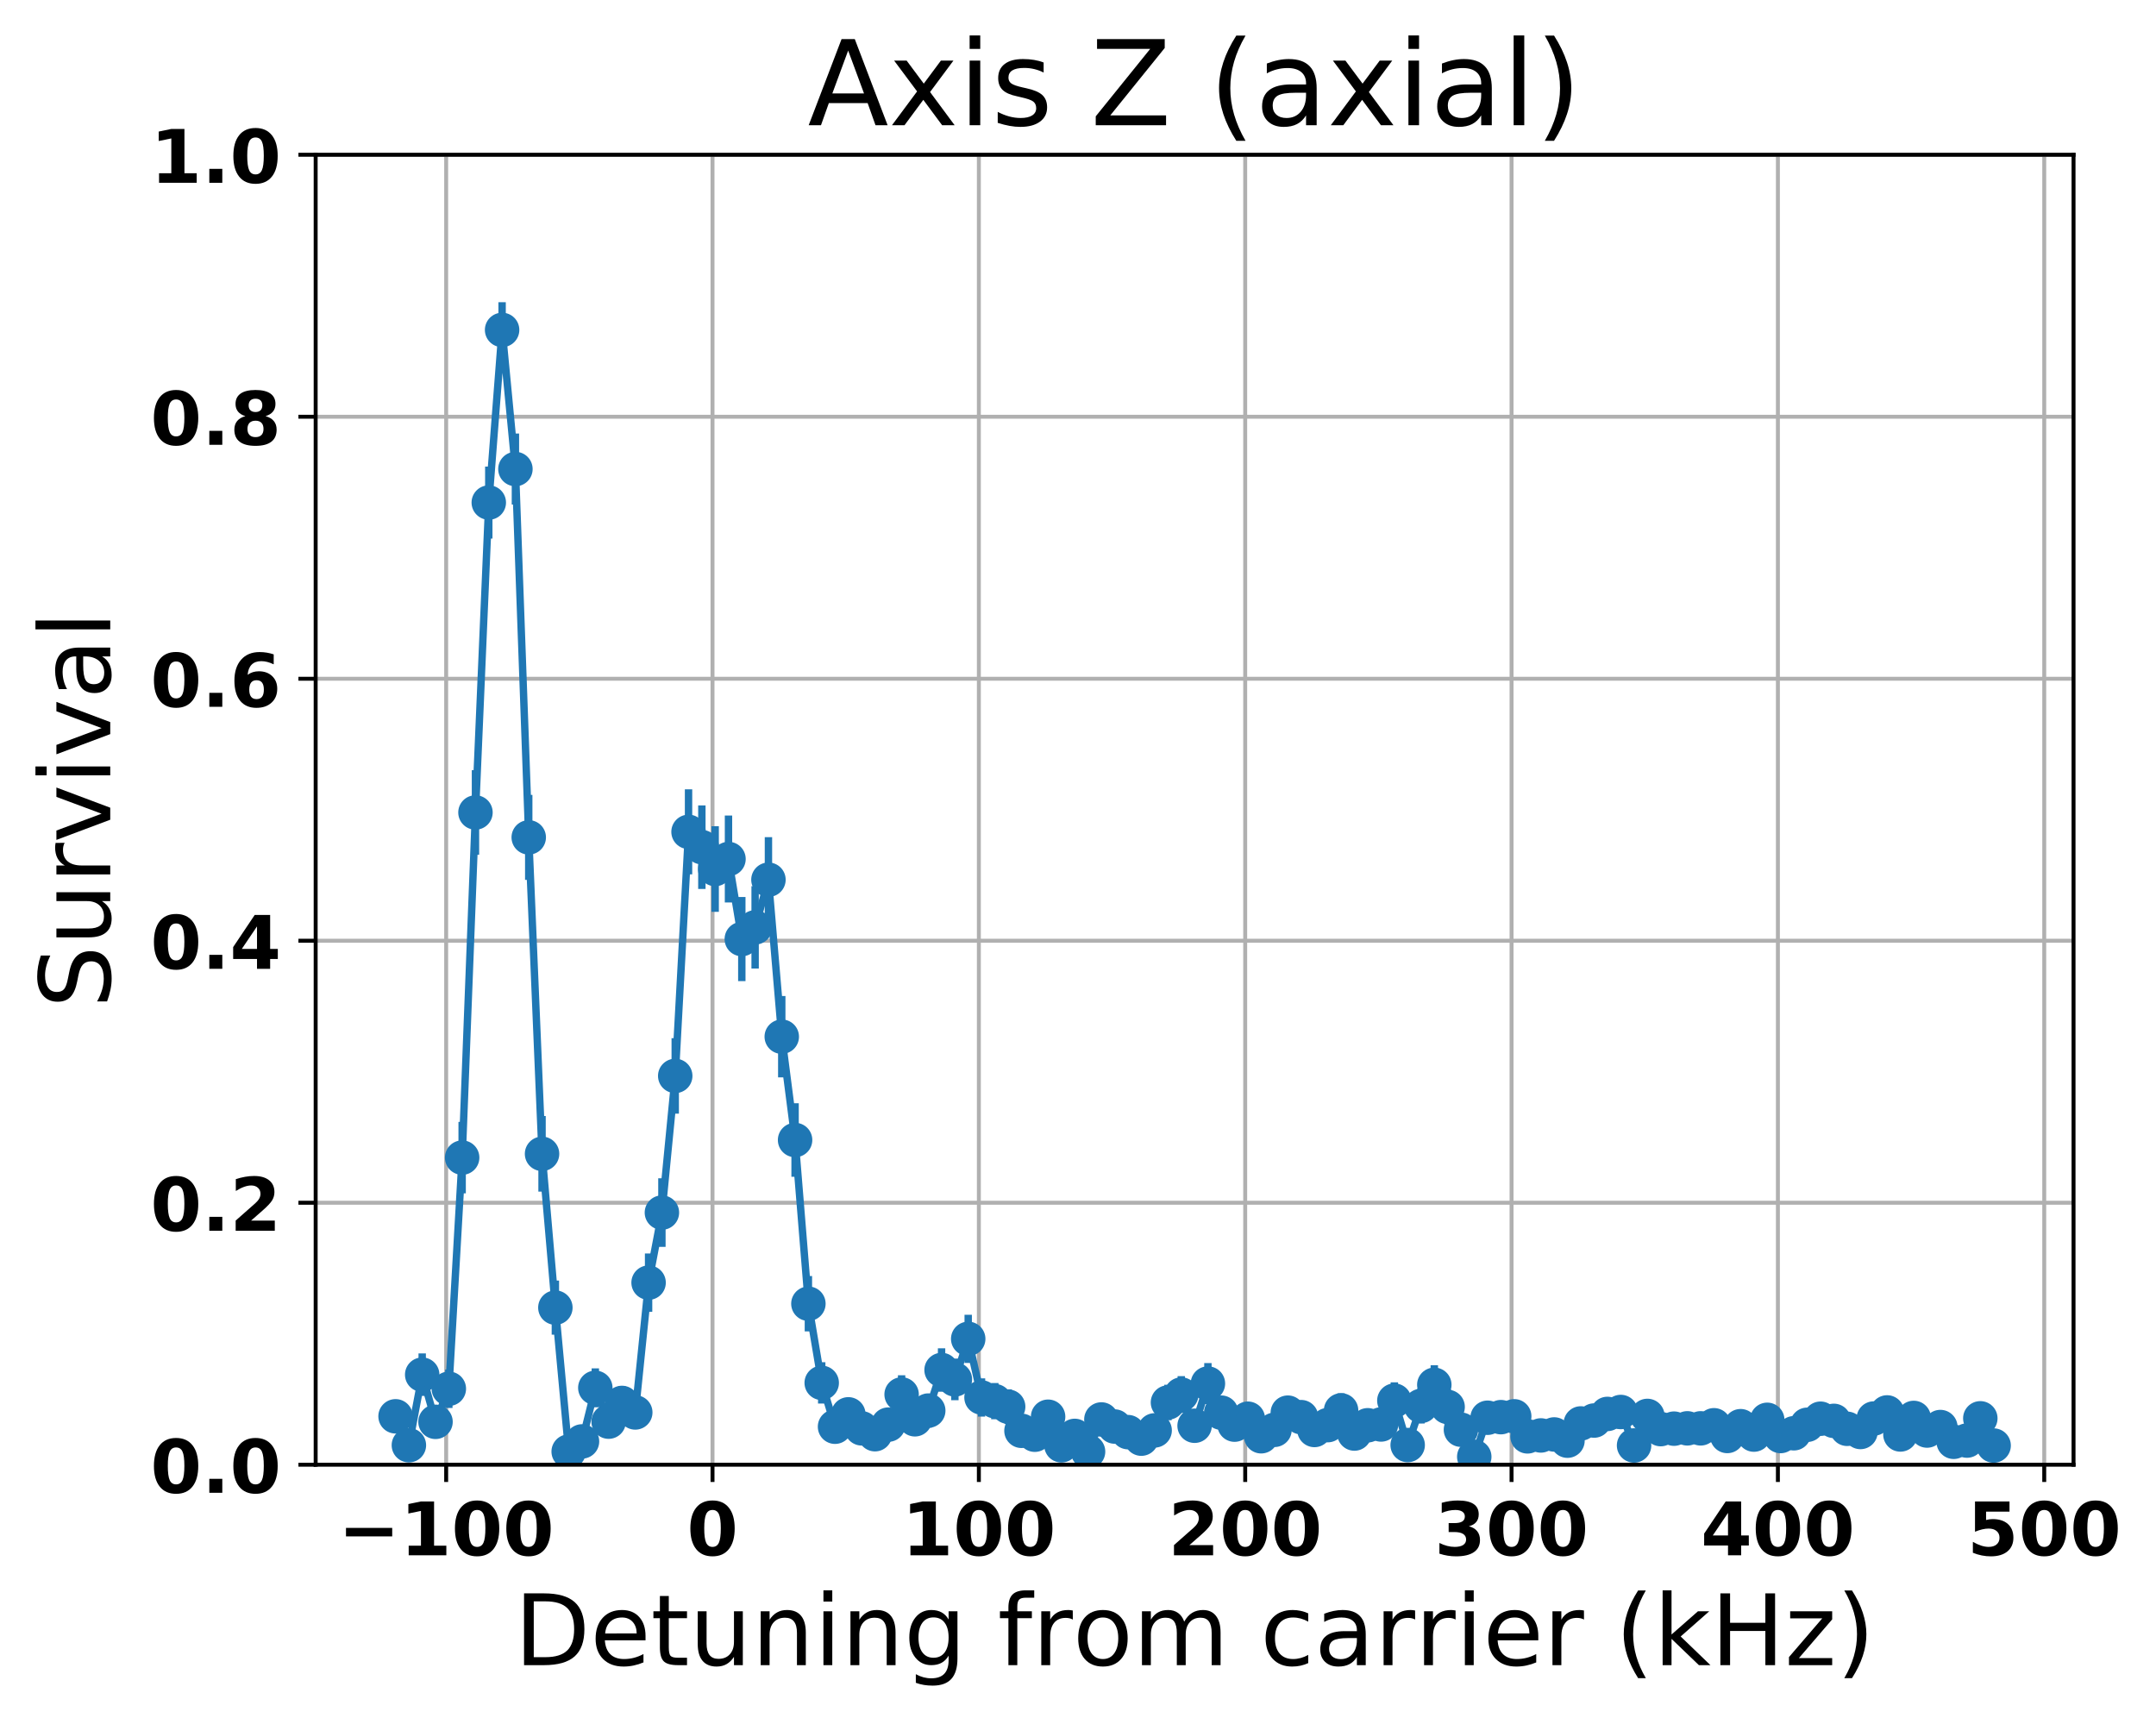 <?xml version="1.0" encoding="utf-8" standalone="no"?>
<!DOCTYPE svg PUBLIC "-//W3C//DTD SVG 1.1//EN"
  "http://www.w3.org/Graphics/SVG/1.1/DTD/svg11.dtd">
<!-- Created with matplotlib (http://matplotlib.org/) -->
<svg height="349pt" version="1.1" viewBox="0 0 438 349" width="438pt" xmlns="http://www.w3.org/2000/svg" xmlns:xlink="http://www.w3.org/1999/xlink">
 <defs>
  <style type="text/css">
*{stroke-linecap:butt;stroke-linejoin:round;}
  </style>
 </defs>
 <g id="figure_1">
  <g id="patch_1">
   <path d="M 0 349.622 
L 438.15 349.622 
L 438.15 0 
L 0 0 
z
" style="fill:none;"/>
  </g>
  <g id="axes_1">
   <g id="patch_2">
    <path d="M 64.127 297.548 
L 421.247 297.548 
L 421.247 31.436 
L 64.127 31.436 
z
" style="fill:none;"/>
   </g>
   <g id="matplotlib.axis_1">
    <g id="xtick_1">
     <g id="line2d_1">
      <path clip-path="url(#p0a90c424b4)" d="M 90.641 297.548 
L 90.641 31.436 
" style="fill:none;stroke:#b0b0b0;stroke-linecap:square;stroke-width:0.8;"/>
     </g>
     <g id="line2d_2">
      <defs>
       <path d="M 0 0 
L 0 3.5 
" id="m4f3aa6757e" style="stroke:#000000;stroke-width:0.8;"/>
      </defs>
      <g>
       <use style="stroke:#000000;stroke-width:0.8;" x="90.641" xlink:href="#m4f3aa6757e" y="297.548"/>
      </g>
     </g>
     <g id="text_1">
      <!-- −100 -->
      <defs>
       <path d="M 10.594 37.109 
L 73.188 37.109 
L 73.188 25.594 
L 10.594 25.594 
z
" id="DejaVuSans-Bold-2212"/>
       <path d="M 11.719 12.984 
L 28.328 12.984 
L 28.328 60.109 
L 11.281 56.594 
L 11.281 69.391 
L 28.219 72.906 
L 46.094 72.906 
L 46.094 12.984 
L 62.703 12.984 
L 62.703 0 
L 11.719 0 
z
" id="DejaVuSans-Bold-31"/>
       <path d="M 46 36.531 
Q 46 50.203 43.438 55.781 
Q 40.875 61.375 34.812 61.375 
Q 28.766 61.375 26.172 55.781 
Q 23.578 50.203 23.578 36.531 
Q 23.578 22.703 26.172 17.031 
Q 28.766 11.375 34.812 11.375 
Q 40.828 11.375 43.406 17.031 
Q 46 22.703 46 36.531 
z
M 64.797 36.375 
Q 64.797 18.266 56.984 8.422 
Q 49.172 -1.422 34.812 -1.422 
Q 20.406 -1.422 12.594 8.422 
Q 4.781 18.266 4.781 36.375 
Q 4.781 54.547 12.594 64.375 
Q 20.406 74.219 34.812 74.219 
Q 49.172 74.219 56.984 64.375 
Q 64.797 54.547 64.797 36.375 
z
" id="DejaVuSans-Bold-30"/>
      </defs>
      <g transform="translate(68.701 315.946)scale(0.15 -0.15)">
       <use xlink:href="#DejaVuSans-Bold-2212"/>
       <use x="83.789" xlink:href="#DejaVuSans-Bold-31"/>
       <use x="153.369" xlink:href="#DejaVuSans-Bold-30"/>
       <use x="222.949" xlink:href="#DejaVuSans-Bold-30"/>
      </g>
     </g>
    </g>
    <g id="xtick_2">
     <g id="line2d_3">
      <path clip-path="url(#p0a90c424b4)" d="M 144.75 297.548 
L 144.75 31.436 
" style="fill:none;stroke:#b0b0b0;stroke-linecap:square;stroke-width:0.8;"/>
     </g>
     <g id="line2d_4">
      <g>
       <use style="stroke:#000000;stroke-width:0.8;" x="144.75" xlink:href="#m4f3aa6757e" y="297.548"/>
      </g>
     </g>
     <g id="text_2">
      <!-- 0 -->
      <g transform="translate(139.532 315.946)scale(0.15 -0.15)">
       <use xlink:href="#DejaVuSans-Bold-30"/>
      </g>
     </g>
    </g>
    <g id="xtick_3">
     <g id="line2d_5">
      <path clip-path="url(#p0a90c424b4)" d="M 198.859 297.548 
L 198.859 31.436 
" style="fill:none;stroke:#b0b0b0;stroke-linecap:square;stroke-width:0.8;"/>
     </g>
     <g id="line2d_6">
      <g>
       <use style="stroke:#000000;stroke-width:0.8;" x="198.859" xlink:href="#m4f3aa6757e" y="297.548"/>
      </g>
     </g>
     <g id="text_3">
      <!-- 100 -->
      <g transform="translate(183.204 315.946)scale(0.15 -0.15)">
       <use xlink:href="#DejaVuSans-Bold-31"/>
       <use x="69.58" xlink:href="#DejaVuSans-Bold-30"/>
       <use x="139.16" xlink:href="#DejaVuSans-Bold-30"/>
      </g>
     </g>
    </g>
    <g id="xtick_4">
     <g id="line2d_7">
      <path clip-path="url(#p0a90c424b4)" d="M 252.968 297.548 
L 252.968 31.436 
" style="fill:none;stroke:#b0b0b0;stroke-linecap:square;stroke-width:0.8;"/>
     </g>
     <g id="line2d_8">
      <g>
       <use style="stroke:#000000;stroke-width:0.8;" x="252.968" xlink:href="#m4f3aa6757e" y="297.548"/>
      </g>
     </g>
     <g id="text_4">
      <!-- 200 -->
      <defs>
       <path d="M 28.812 13.812 
L 60.891 13.812 
L 60.891 0 
L 7.906 0 
L 7.906 13.812 
L 34.516 37.312 
Q 38.094 40.531 39.797 43.609 
Q 41.5 46.688 41.5 50 
Q 41.5 55.125 38.062 58.25 
Q 34.625 61.375 28.906 61.375 
Q 24.516 61.375 19.281 59.5 
Q 14.062 57.625 8.109 53.906 
L 8.109 69.922 
Q 14.453 72.016 20.656 73.109 
Q 26.859 74.219 32.812 74.219 
Q 45.906 74.219 53.156 68.453 
Q 60.406 62.703 60.406 52.391 
Q 60.406 46.438 57.328 41.281 
Q 54.25 36.141 44.391 27.484 
z
" id="DejaVuSans-Bold-32"/>
      </defs>
      <g transform="translate(237.313 315.946)scale(0.15 -0.15)">
       <use xlink:href="#DejaVuSans-Bold-32"/>
       <use x="69.58" xlink:href="#DejaVuSans-Bold-30"/>
       <use x="139.16" xlink:href="#DejaVuSans-Bold-30"/>
      </g>
     </g>
    </g>
    <g id="xtick_5">
     <g id="line2d_9">
      <path clip-path="url(#p0a90c424b4)" d="M 307.077 297.548 
L 307.077 31.436 
" style="fill:none;stroke:#b0b0b0;stroke-linecap:square;stroke-width:0.8;"/>
     </g>
     <g id="line2d_10">
      <g>
       <use style="stroke:#000000;stroke-width:0.8;" x="307.077" xlink:href="#m4f3aa6757e" y="297.548"/>
      </g>
     </g>
     <g id="text_5">
      <!-- 300 -->
      <defs>
       <path d="M 46.578 39.312 
Q 53.953 37.406 57.781 32.688 
Q 61.625 27.984 61.625 20.703 
Q 61.625 9.859 53.312 4.219 
Q 45.016 -1.422 29.109 -1.422 
Q 23.484 -1.422 17.844 -0.516 
Q 12.203 0.391 6.688 2.203 
L 6.688 16.703 
Q 11.969 14.062 17.156 12.719 
Q 22.359 11.375 27.391 11.375 
Q 34.859 11.375 38.844 13.953 
Q 42.828 16.547 42.828 21.391 
Q 42.828 26.375 38.75 28.938 
Q 34.672 31.5 26.703 31.5 
L 19.188 31.5 
L 19.188 43.609 
L 27.094 43.609 
Q 34.188 43.609 37.641 45.828 
Q 41.109 48.047 41.109 52.594 
Q 41.109 56.781 37.734 59.078 
Q 34.375 61.375 28.219 61.375 
Q 23.688 61.375 19.047 60.344 
Q 14.406 59.328 9.812 57.328 
L 9.812 71.094 
Q 15.375 72.656 20.844 73.438 
Q 26.312 74.219 31.594 74.219 
Q 45.797 74.219 52.844 69.547 
Q 59.906 64.891 59.906 55.516 
Q 59.906 49.125 56.531 45.047 
Q 53.172 40.969 46.578 39.312 
z
" id="DejaVuSans-Bold-33"/>
      </defs>
      <g transform="translate(291.422 315.946)scale(0.15 -0.15)">
       <use xlink:href="#DejaVuSans-Bold-33"/>
       <use x="69.58" xlink:href="#DejaVuSans-Bold-30"/>
       <use x="139.16" xlink:href="#DejaVuSans-Bold-30"/>
      </g>
     </g>
    </g>
    <g id="xtick_6">
     <g id="line2d_11">
      <path clip-path="url(#p0a90c424b4)" d="M 361.186 297.548 
L 361.186 31.436 
" style="fill:none;stroke:#b0b0b0;stroke-linecap:square;stroke-width:0.8;"/>
     </g>
     <g id="line2d_12">
      <g>
       <use style="stroke:#000000;stroke-width:0.8;" x="361.186" xlink:href="#m4f3aa6757e" y="297.548"/>
      </g>
     </g>
     <g id="text_6">
      <!-- 400 -->
      <defs>
       <path d="M 36.812 57.422 
L 16.219 26.906 
L 36.812 26.906 
z
M 33.688 72.906 
L 54.594 72.906 
L 54.594 26.906 
L 64.984 26.906 
L 64.984 13.281 
L 54.594 13.281 
L 54.594 0 
L 36.812 0 
L 36.812 13.281 
L 4.5 13.281 
L 4.5 29.391 
z
" id="DejaVuSans-Bold-34"/>
      </defs>
      <g transform="translate(345.531 315.946)scale(0.15 -0.15)">
       <use xlink:href="#DejaVuSans-Bold-34"/>
       <use x="69.58" xlink:href="#DejaVuSans-Bold-30"/>
       <use x="139.16" xlink:href="#DejaVuSans-Bold-30"/>
      </g>
     </g>
    </g>
    <g id="xtick_7">
     <g id="line2d_13">
      <path clip-path="url(#p0a90c424b4)" d="M 415.295 297.548 
L 415.295 31.436 
" style="fill:none;stroke:#b0b0b0;stroke-linecap:square;stroke-width:0.8;"/>
     </g>
     <g id="line2d_14">
      <g>
       <use style="stroke:#000000;stroke-width:0.8;" x="415.295" xlink:href="#m4f3aa6757e" y="297.548"/>
      </g>
     </g>
     <g id="text_7">
      <!-- 500 -->
      <defs>
       <path d="M 10.594 72.906 
L 57.328 72.906 
L 57.328 59.078 
L 25.594 59.078 
L 25.594 47.797 
Q 27.734 48.391 29.906 48.703 
Q 32.078 49.031 34.422 49.031 
Q 47.75 49.031 55.172 42.359 
Q 62.594 35.688 62.594 23.781 
Q 62.594 11.969 54.516 5.266 
Q 46.438 -1.422 32.078 -1.422 
Q 25.875 -1.422 19.797 -0.219 
Q 13.719 0.984 7.719 3.422 
L 7.719 18.219 
Q 13.672 14.797 19.016 13.078 
Q 24.359 11.375 29.109 11.375 
Q 35.938 11.375 39.859 14.719 
Q 43.797 18.062 43.797 23.781 
Q 43.797 29.547 39.859 32.859 
Q 35.938 36.188 29.109 36.188 
Q 25.047 36.188 20.453 35.125 
Q 15.875 34.078 10.594 31.891 
z
" id="DejaVuSans-Bold-35"/>
      </defs>
      <g transform="translate(399.64 315.946)scale(0.15 -0.15)">
       <use xlink:href="#DejaVuSans-Bold-35"/>
       <use x="69.58" xlink:href="#DejaVuSans-Bold-30"/>
       <use x="139.16" xlink:href="#DejaVuSans-Bold-30"/>
      </g>
     </g>
    </g>
    <g id="text_8">
     <!-- Detuning from carrier (kHz) -->
     <defs>
      <path d="M 19.672 64.797 
L 19.672 8.109 
L 31.594 8.109 
Q 46.688 8.109 53.688 14.938 
Q 60.688 21.781 60.688 36.531 
Q 60.688 51.172 53.688 57.984 
Q 46.688 64.797 31.594 64.797 
z
M 9.812 72.906 
L 30.078 72.906 
Q 51.266 72.906 61.172 64.094 
Q 71.094 55.281 71.094 36.531 
Q 71.094 17.672 61.125 8.828 
Q 51.172 0 30.078 0 
L 9.812 0 
z
" id="DejaVuSans-44"/>
      <path d="M 56.203 29.594 
L 56.203 25.203 
L 14.891 25.203 
Q 15.484 15.922 20.484 11.062 
Q 25.484 6.203 34.422 6.203 
Q 39.594 6.203 44.453 7.469 
Q 49.312 8.734 54.109 11.281 
L 54.109 2.781 
Q 49.266 0.734 44.188 -0.344 
Q 39.109 -1.422 33.891 -1.422 
Q 20.797 -1.422 13.156 6.188 
Q 5.516 13.812 5.516 26.812 
Q 5.516 40.234 12.766 48.109 
Q 20.016 56 32.328 56 
Q 43.359 56 49.781 48.891 
Q 56.203 41.797 56.203 29.594 
z
M 47.219 32.234 
Q 47.125 39.594 43.094 43.984 
Q 39.062 48.391 32.422 48.391 
Q 24.906 48.391 20.391 44.141 
Q 15.875 39.891 15.188 32.172 
z
" id="DejaVuSans-65"/>
      <path d="M 18.312 70.219 
L 18.312 54.688 
L 36.812 54.688 
L 36.812 47.703 
L 18.312 47.703 
L 18.312 18.016 
Q 18.312 11.328 20.141 9.422 
Q 21.969 7.516 27.594 7.516 
L 36.812 7.516 
L 36.812 0 
L 27.594 0 
Q 17.188 0 13.234 3.875 
Q 9.281 7.766 9.281 18.016 
L 9.281 47.703 
L 2.688 47.703 
L 2.688 54.688 
L 9.281 54.688 
L 9.281 70.219 
z
" id="DejaVuSans-74"/>
      <path d="M 8.5 21.578 
L 8.5 54.688 
L 17.484 54.688 
L 17.484 21.922 
Q 17.484 14.156 20.5 10.266 
Q 23.531 6.391 29.594 6.391 
Q 36.859 6.391 41.078 11.031 
Q 45.312 15.672 45.312 23.688 
L 45.312 54.688 
L 54.297 54.688 
L 54.297 0 
L 45.312 0 
L 45.312 8.406 
Q 42.047 3.422 37.719 1 
Q 33.406 -1.422 27.688 -1.422 
Q 18.266 -1.422 13.375 4.438 
Q 8.5 10.297 8.5 21.578 
z
M 31.109 56 
z
" id="DejaVuSans-75"/>
      <path d="M 54.891 33.016 
L 54.891 0 
L 45.906 0 
L 45.906 32.719 
Q 45.906 40.484 42.875 44.328 
Q 39.844 48.188 33.797 48.188 
Q 26.516 48.188 22.312 43.547 
Q 18.109 38.922 18.109 30.906 
L 18.109 0 
L 9.078 0 
L 9.078 54.688 
L 18.109 54.688 
L 18.109 46.188 
Q 21.344 51.125 25.703 53.562 
Q 30.078 56 35.797 56 
Q 45.219 56 50.047 50.172 
Q 54.891 44.344 54.891 33.016 
z
" id="DejaVuSans-6e"/>
      <path d="M 9.422 54.688 
L 18.406 54.688 
L 18.406 0 
L 9.422 0 
z
M 9.422 75.984 
L 18.406 75.984 
L 18.406 64.594 
L 9.422 64.594 
z
" id="DejaVuSans-69"/>
      <path d="M 45.406 27.984 
Q 45.406 37.75 41.375 43.109 
Q 37.359 48.484 30.078 48.484 
Q 22.859 48.484 18.828 43.109 
Q 14.797 37.75 14.797 27.984 
Q 14.797 18.266 18.828 12.891 
Q 22.859 7.516 30.078 7.516 
Q 37.359 7.516 41.375 12.891 
Q 45.406 18.266 45.406 27.984 
z
M 54.391 6.781 
Q 54.391 -7.172 48.188 -13.984 
Q 42 -20.797 29.203 -20.797 
Q 24.469 -20.797 20.266 -20.094 
Q 16.062 -19.391 12.109 -17.922 
L 12.109 -9.188 
Q 16.062 -11.328 19.922 -12.344 
Q 23.781 -13.375 27.781 -13.375 
Q 36.625 -13.375 41.016 -8.766 
Q 45.406 -4.156 45.406 5.172 
L 45.406 9.625 
Q 42.625 4.781 38.281 2.391 
Q 33.938 0 27.875 0 
Q 17.828 0 11.672 7.656 
Q 5.516 15.328 5.516 27.984 
Q 5.516 40.672 11.672 48.328 
Q 17.828 56 27.875 56 
Q 33.938 56 38.281 53.609 
Q 42.625 51.219 45.406 46.391 
L 45.406 54.688 
L 54.391 54.688 
z
" id="DejaVuSans-67"/>
      <path id="DejaVuSans-20"/>
      <path d="M 37.109 75.984 
L 37.109 68.5 
L 28.516 68.5 
Q 23.688 68.5 21.797 66.547 
Q 19.922 64.594 19.922 59.516 
L 19.922 54.688 
L 34.719 54.688 
L 34.719 47.703 
L 19.922 47.703 
L 19.922 0 
L 10.891 0 
L 10.891 47.703 
L 2.297 47.703 
L 2.297 54.688 
L 10.891 54.688 
L 10.891 58.5 
Q 10.891 67.625 15.141 71.797 
Q 19.391 75.984 28.609 75.984 
z
" id="DejaVuSans-66"/>
      <path d="M 41.109 46.297 
Q 39.594 47.172 37.812 47.578 
Q 36.031 48 33.891 48 
Q 26.266 48 22.188 43.047 
Q 18.109 38.094 18.109 28.812 
L 18.109 0 
L 9.078 0 
L 9.078 54.688 
L 18.109 54.688 
L 18.109 46.188 
Q 20.953 51.172 25.484 53.578 
Q 30.031 56 36.531 56 
Q 37.453 56 38.578 55.875 
Q 39.703 55.766 41.062 55.516 
z
" id="DejaVuSans-72"/>
      <path d="M 30.609 48.391 
Q 23.391 48.391 19.188 42.75 
Q 14.984 37.109 14.984 27.297 
Q 14.984 17.484 19.156 11.844 
Q 23.344 6.203 30.609 6.203 
Q 37.797 6.203 41.984 11.859 
Q 46.188 17.531 46.188 27.297 
Q 46.188 37.016 41.984 42.703 
Q 37.797 48.391 30.609 48.391 
z
M 30.609 56 
Q 42.328 56 49.016 48.375 
Q 55.719 40.766 55.719 27.297 
Q 55.719 13.875 49.016 6.219 
Q 42.328 -1.422 30.609 -1.422 
Q 18.844 -1.422 12.172 6.219 
Q 5.516 13.875 5.516 27.297 
Q 5.516 40.766 12.172 48.375 
Q 18.844 56 30.609 56 
z
" id="DejaVuSans-6f"/>
      <path d="M 52 44.188 
Q 55.375 50.25 60.062 53.125 
Q 64.75 56 71.094 56 
Q 79.641 56 84.281 50.016 
Q 88.922 44.047 88.922 33.016 
L 88.922 0 
L 79.891 0 
L 79.891 32.719 
Q 79.891 40.578 77.094 44.375 
Q 74.312 48.188 68.609 48.188 
Q 61.625 48.188 57.562 43.547 
Q 53.516 38.922 53.516 30.906 
L 53.516 0 
L 44.484 0 
L 44.484 32.719 
Q 44.484 40.625 41.703 44.406 
Q 38.922 48.188 33.109 48.188 
Q 26.219 48.188 22.156 43.531 
Q 18.109 38.875 18.109 30.906 
L 18.109 0 
L 9.078 0 
L 9.078 54.688 
L 18.109 54.688 
L 18.109 46.188 
Q 21.188 51.219 25.484 53.609 
Q 29.781 56 35.688 56 
Q 41.656 56 45.828 52.969 
Q 50 49.953 52 44.188 
z
" id="DejaVuSans-6d"/>
      <path d="M 48.781 52.594 
L 48.781 44.188 
Q 44.969 46.297 41.141 47.344 
Q 37.312 48.391 33.406 48.391 
Q 24.656 48.391 19.812 42.844 
Q 14.984 37.312 14.984 27.297 
Q 14.984 17.281 19.812 11.734 
Q 24.656 6.203 33.406 6.203 
Q 37.312 6.203 41.141 7.25 
Q 44.969 8.297 48.781 10.406 
L 48.781 2.094 
Q 45.016 0.344 40.984 -0.531 
Q 36.969 -1.422 32.422 -1.422 
Q 20.062 -1.422 12.781 6.344 
Q 5.516 14.109 5.516 27.297 
Q 5.516 40.672 12.859 48.328 
Q 20.219 56 33.016 56 
Q 37.156 56 41.109 55.141 
Q 45.062 54.297 48.781 52.594 
z
" id="DejaVuSans-63"/>
      <path d="M 34.281 27.484 
Q 23.391 27.484 19.188 25 
Q 14.984 22.516 14.984 16.5 
Q 14.984 11.719 18.141 8.906 
Q 21.297 6.109 26.703 6.109 
Q 34.188 6.109 38.703 11.406 
Q 43.219 16.703 43.219 25.484 
L 43.219 27.484 
z
M 52.203 31.203 
L 52.203 0 
L 43.219 0 
L 43.219 8.297 
Q 40.141 3.328 35.547 0.953 
Q 30.953 -1.422 24.312 -1.422 
Q 15.922 -1.422 10.953 3.297 
Q 6 8.016 6 15.922 
Q 6 25.141 12.172 29.828 
Q 18.359 34.516 30.609 34.516 
L 43.219 34.516 
L 43.219 35.406 
Q 43.219 41.609 39.141 45 
Q 35.062 48.391 27.688 48.391 
Q 23 48.391 18.547 47.266 
Q 14.109 46.141 10.016 43.891 
L 10.016 52.203 
Q 14.938 54.109 19.578 55.047 
Q 24.219 56 28.609 56 
Q 40.484 56 46.344 49.844 
Q 52.203 43.703 52.203 31.203 
z
" id="DejaVuSans-61"/>
      <path d="M 31 75.875 
Q 24.469 64.656 21.281 53.656 
Q 18.109 42.672 18.109 31.391 
Q 18.109 20.125 21.312 9.062 
Q 24.516 -2 31 -13.188 
L 23.188 -13.188 
Q 15.875 -1.703 12.234 9.375 
Q 8.594 20.453 8.594 31.391 
Q 8.594 42.281 12.203 53.312 
Q 15.828 64.359 23.188 75.875 
z
" id="DejaVuSans-28"/>
      <path d="M 9.078 75.984 
L 18.109 75.984 
L 18.109 31.109 
L 44.922 54.688 
L 56.391 54.688 
L 27.391 29.109 
L 57.625 0 
L 45.906 0 
L 18.109 26.703 
L 18.109 0 
L 9.078 0 
z
" id="DejaVuSans-6b"/>
      <path d="M 9.812 72.906 
L 19.672 72.906 
L 19.672 43.016 
L 55.516 43.016 
L 55.516 72.906 
L 65.375 72.906 
L 65.375 0 
L 55.516 0 
L 55.516 34.719 
L 19.672 34.719 
L 19.672 0 
L 9.812 0 
z
" id="DejaVuSans-48"/>
      <path d="M 5.516 54.688 
L 48.188 54.688 
L 48.188 46.484 
L 14.406 7.172 
L 48.188 7.172 
L 48.188 0 
L 4.297 0 
L 4.297 8.203 
L 38.094 47.516 
L 5.516 47.516 
z
" id="DejaVuSans-7a"/>
      <path d="M 8.016 75.875 
L 15.828 75.875 
Q 23.141 64.359 26.781 53.312 
Q 30.422 42.281 30.422 31.391 
Q 30.422 20.453 26.781 9.375 
Q 23.141 -1.703 15.828 -13.188 
L 8.016 -13.188 
Q 14.5 -2 17.703 9.062 
Q 20.906 20.125 20.906 31.391 
Q 20.906 42.672 17.703 53.656 
Q 14.5 64.656 8.016 75.875 
z
" id="DejaVuSans-29"/>
     </defs>
     <g transform="translate(104.501 338.262)scale(0.2 -0.2)">
      <use xlink:href="#DejaVuSans-44"/>
      <use x="77.002" xlink:href="#DejaVuSans-65"/>
      <use x="138.525" xlink:href="#DejaVuSans-74"/>
      <use x="177.734" xlink:href="#DejaVuSans-75"/>
      <use x="241.113" xlink:href="#DejaVuSans-6e"/>
      <use x="304.492" xlink:href="#DejaVuSans-69"/>
      <use x="332.275" xlink:href="#DejaVuSans-6e"/>
      <use x="395.654" xlink:href="#DejaVuSans-67"/>
      <use x="459.131" xlink:href="#DejaVuSans-20"/>
      <use x="490.918" xlink:href="#DejaVuSans-66"/>
      <use x="526.123" xlink:href="#DejaVuSans-72"/>
      <use x="567.205" xlink:href="#DejaVuSans-6f"/>
      <use x="628.387" xlink:href="#DejaVuSans-6d"/>
      <use x="725.799" xlink:href="#DejaVuSans-20"/>
      <use x="757.586" xlink:href="#DejaVuSans-63"/>
      <use x="812.566" xlink:href="#DejaVuSans-61"/>
      <use x="873.846" xlink:href="#DejaVuSans-72"/>
      <use x="914.943" xlink:href="#DejaVuSans-72"/>
      <use x="956.057" xlink:href="#DejaVuSans-69"/>
      <use x="983.84" xlink:href="#DejaVuSans-65"/>
      <use x="1045.363" xlink:href="#DejaVuSans-72"/>
      <use x="1086.477" xlink:href="#DejaVuSans-20"/>
      <use x="1118.264" xlink:href="#DejaVuSans-28"/>
      <use x="1157.277" xlink:href="#DejaVuSans-6b"/>
      <use x="1215.188" xlink:href="#DejaVuSans-48"/>
      <use x="1290.383" xlink:href="#DejaVuSans-7a"/>
      <use x="1342.873" xlink:href="#DejaVuSans-29"/>
     </g>
    </g>
   </g>
   <g id="matplotlib.axis_2">
    <g id="ytick_1">
     <g id="line2d_15">
      <path clip-path="url(#p0a90c424b4)" d="M 64.127 297.548 
L 421.247 297.548 
" style="fill:none;stroke:#b0b0b0;stroke-linecap:square;stroke-width:0.8;"/>
     </g>
     <g id="line2d_16">
      <defs>
       <path d="M 0 0 
L -3.5 0 
" id="m1bb2a4ed5e" style="stroke:#000000;stroke-width:0.8;"/>
      </defs>
      <g>
       <use style="stroke:#000000;stroke-width:0.8;" x="64.127" xlink:href="#m1bb2a4ed5e" y="297.548"/>
      </g>
     </g>
     <g id="text_9">
      <!-- 0.0 -->
      <defs>
       <path d="M 10.203 18.891 
L 27.781 18.891 
L 27.781 0 
L 10.203 0 
z
" id="DejaVuSans-Bold-2e"/>
      </defs>
      <g transform="translate(30.556 303.247)scale(0.15 -0.15)">
       <use xlink:href="#DejaVuSans-Bold-30"/>
       <use x="69.58" xlink:href="#DejaVuSans-Bold-2e"/>
       <use x="107.568" xlink:href="#DejaVuSans-Bold-30"/>
      </g>
     </g>
    </g>
    <g id="ytick_2">
     <g id="line2d_17">
      <path clip-path="url(#p0a90c424b4)" d="M 64.127 244.326 
L 421.247 244.326 
" style="fill:none;stroke:#b0b0b0;stroke-linecap:square;stroke-width:0.8;"/>
     </g>
     <g id="line2d_18">
      <g>
       <use style="stroke:#000000;stroke-width:0.8;" x="64.127" xlink:href="#m1bb2a4ed5e" y="244.326"/>
      </g>
     </g>
     <g id="text_10">
      <!-- 0.2 -->
      <g transform="translate(30.556 250.025)scale(0.15 -0.15)">
       <use xlink:href="#DejaVuSans-Bold-30"/>
       <use x="69.58" xlink:href="#DejaVuSans-Bold-2e"/>
       <use x="107.568" xlink:href="#DejaVuSans-Bold-32"/>
      </g>
     </g>
    </g>
    <g id="ytick_3">
     <g id="line2d_19">
      <path clip-path="url(#p0a90c424b4)" d="M 64.127 191.103 
L 421.247 191.103 
" style="fill:none;stroke:#b0b0b0;stroke-linecap:square;stroke-width:0.8;"/>
     </g>
     <g id="line2d_20">
      <g>
       <use style="stroke:#000000;stroke-width:0.8;" x="64.127" xlink:href="#m1bb2a4ed5e" y="191.103"/>
      </g>
     </g>
     <g id="text_11">
      <!-- 0.4 -->
      <g transform="translate(30.556 196.802)scale(0.15 -0.15)">
       <use xlink:href="#DejaVuSans-Bold-30"/>
       <use x="69.58" xlink:href="#DejaVuSans-Bold-2e"/>
       <use x="107.568" xlink:href="#DejaVuSans-Bold-34"/>
      </g>
     </g>
    </g>
    <g id="ytick_4">
     <g id="line2d_21">
      <path clip-path="url(#p0a90c424b4)" d="M 64.127 137.881 
L 421.247 137.881 
" style="fill:none;stroke:#b0b0b0;stroke-linecap:square;stroke-width:0.8;"/>
     </g>
     <g id="line2d_22">
      <g>
       <use style="stroke:#000000;stroke-width:0.8;" x="64.127" xlink:href="#m1bb2a4ed5e" y="137.881"/>
      </g>
     </g>
     <g id="text_12">
      <!-- 0.6 -->
      <defs>
       <path d="M 36.188 35.984 
Q 31.25 35.984 28.781 32.781 
Q 26.312 29.594 26.312 23.188 
Q 26.312 16.797 28.781 13.594 
Q 31.25 10.406 36.188 10.406 
Q 41.156 10.406 43.625 13.594 
Q 46.094 16.797 46.094 23.188 
Q 46.094 29.594 43.625 32.781 
Q 41.156 35.984 36.188 35.984 
z
M 59.422 71 
L 59.422 57.516 
Q 54.781 59.719 50.672 60.766 
Q 46.578 61.812 42.672 61.812 
Q 34.281 61.812 29.594 57.141 
Q 24.906 52.484 24.125 43.312 
Q 27.344 45.703 31.094 46.891 
Q 34.859 48.094 39.312 48.094 
Q 50.484 48.094 57.344 41.547 
Q 64.203 35.016 64.203 24.422 
Q 64.203 12.703 56.531 5.641 
Q 48.875 -1.422 35.984 -1.422 
Q 21.781 -1.422 13.984 8.172 
Q 6.203 17.781 6.203 35.406 
Q 6.203 53.469 15.312 63.797 
Q 24.422 74.125 40.281 74.125 
Q 45.312 74.125 50.047 73.344 
Q 54.781 72.562 59.422 71 
z
" id="DejaVuSans-Bold-36"/>
      </defs>
      <g transform="translate(30.556 143.58)scale(0.15 -0.15)">
       <use xlink:href="#DejaVuSans-Bold-30"/>
       <use x="69.58" xlink:href="#DejaVuSans-Bold-2e"/>
       <use x="107.568" xlink:href="#DejaVuSans-Bold-36"/>
      </g>
     </g>
    </g>
    <g id="ytick_5">
     <g id="line2d_23">
      <path clip-path="url(#p0a90c424b4)" d="M 64.127 84.659 
L 421.247 84.659 
" style="fill:none;stroke:#b0b0b0;stroke-linecap:square;stroke-width:0.8;"/>
     </g>
     <g id="line2d_24">
      <g>
       <use style="stroke:#000000;stroke-width:0.8;" x="64.127" xlink:href="#m1bb2a4ed5e" y="84.659"/>
      </g>
     </g>
     <g id="text_13">
      <!-- 0.8 -->
      <defs>
       <path d="M 34.812 32.625 
Q 29.547 32.625 26.703 29.734 
Q 23.875 26.859 23.875 21.484 
Q 23.875 16.109 26.703 13.25 
Q 29.547 10.406 34.812 10.406 
Q 40.047 10.406 42.828 13.25 
Q 45.609 16.109 45.609 21.484 
Q 45.609 26.906 42.828 29.766 
Q 40.047 32.625 34.812 32.625 
z
M 21.094 38.812 
Q 14.453 40.828 11.078 44.969 
Q 7.719 49.125 7.719 55.328 
Q 7.719 64.547 14.594 69.375 
Q 21.484 74.219 34.812 74.219 
Q 48.047 74.219 54.922 69.406 
Q 61.812 64.594 61.812 55.328 
Q 61.812 49.125 58.422 44.969 
Q 55.031 40.828 48.391 38.812 
Q 55.812 36.766 59.594 32.156 
Q 63.375 27.547 63.375 20.516 
Q 63.375 9.672 56.172 4.125 
Q 48.969 -1.422 34.812 -1.422 
Q 20.609 -1.422 13.359 4.125 
Q 6.109 9.672 6.109 20.516 
Q 6.109 27.547 9.891 32.156 
Q 13.672 36.766 21.094 38.812 
z
M 25.484 53.422 
Q 25.484 49.078 27.906 46.734 
Q 30.328 44.391 34.812 44.391 
Q 39.203 44.391 41.594 46.734 
Q 44 49.078 44 53.422 
Q 44 57.766 41.594 60.078 
Q 39.203 62.406 34.812 62.406 
Q 30.328 62.406 27.906 60.062 
Q 25.484 57.719 25.484 53.422 
z
" id="DejaVuSans-Bold-38"/>
      </defs>
      <g transform="translate(30.556 90.357)scale(0.15 -0.15)">
       <use xlink:href="#DejaVuSans-Bold-30"/>
       <use x="69.58" xlink:href="#DejaVuSans-Bold-2e"/>
       <use x="107.568" xlink:href="#DejaVuSans-Bold-38"/>
      </g>
     </g>
    </g>
    <g id="ytick_6">
     <g id="line2d_25">
      <path clip-path="url(#p0a90c424b4)" d="M 64.127 31.436 
L 421.247 31.436 
" style="fill:none;stroke:#b0b0b0;stroke-linecap:square;stroke-width:0.8;"/>
     </g>
     <g id="line2d_26">
      <g>
       <use style="stroke:#000000;stroke-width:0.8;" x="64.127" xlink:href="#m1bb2a4ed5e" y="31.436"/>
      </g>
     </g>
     <g id="text_14">
      <!-- 1.0 -->
      <g transform="translate(30.556 37.135)scale(0.15 -0.15)">
       <use xlink:href="#DejaVuSans-Bold-31"/>
       <use x="69.58" xlink:href="#DejaVuSans-Bold-2e"/>
       <use x="107.568" xlink:href="#DejaVuSans-Bold-30"/>
      </g>
     </g>
    </g>
    <g id="text_15">
     <!-- Survival -->
     <defs>
      <path d="M 53.516 70.516 
L 53.516 60.891 
Q 47.906 63.578 42.922 64.891 
Q 37.938 66.219 33.297 66.219 
Q 25.25 66.219 20.875 63.094 
Q 16.5 59.969 16.5 54.203 
Q 16.5 49.359 19.406 46.891 
Q 22.312 44.438 30.422 42.922 
L 36.375 41.703 
Q 47.406 39.594 52.656 34.297 
Q 57.906 29 57.906 20.125 
Q 57.906 9.516 50.797 4.047 
Q 43.703 -1.422 29.984 -1.422 
Q 24.812 -1.422 18.969 -0.25 
Q 13.141 0.922 6.891 3.219 
L 6.891 13.375 
Q 12.891 10.016 18.656 8.297 
Q 24.422 6.594 29.984 6.594 
Q 38.422 6.594 43.016 9.906 
Q 47.609 13.234 47.609 19.391 
Q 47.609 24.75 44.312 27.781 
Q 41.016 30.812 33.5 32.328 
L 27.484 33.5 
Q 16.453 35.688 11.516 40.375 
Q 6.594 45.062 6.594 53.422 
Q 6.594 63.094 13.406 68.656 
Q 20.219 74.219 32.172 74.219 
Q 37.312 74.219 42.625 73.281 
Q 47.953 72.359 53.516 70.516 
z
" id="DejaVuSans-53"/>
      <path d="M 2.984 54.688 
L 12.5 54.688 
L 29.594 8.797 
L 46.688 54.688 
L 56.203 54.688 
L 35.688 0 
L 23.484 0 
z
" id="DejaVuSans-76"/>
      <path d="M 9.422 75.984 
L 18.406 75.984 
L 18.406 0 
L 9.422 0 
z
" id="DejaVuSans-6c"/>
     </defs>
     <g transform="translate(22.397 204.811)rotate(-90)scale(0.2 -0.2)">
      <use xlink:href="#DejaVuSans-53"/>
      <use x="63.477" xlink:href="#DejaVuSans-75"/>
      <use x="126.855" xlink:href="#DejaVuSans-72"/>
      <use x="167.969" xlink:href="#DejaVuSans-76"/>
      <use x="227.148" xlink:href="#DejaVuSans-69"/>
      <use x="254.932" xlink:href="#DejaVuSans-76"/>
      <use x="314.111" xlink:href="#DejaVuSans-61"/>
      <use x="375.391" xlink:href="#DejaVuSans-6c"/>
     </g>
    </g>
   </g>
   <g id="LineCollection_1">
    <path clip-path="url(#p0a90c424b4)" d="M 80.36 290.98 
L 80.36 284.447 
" style="fill:none;stroke:#1f77b4;stroke-width:1.5;"/>
    <path clip-path="url(#p0a90c424b4)" d="M 83.066 295.614 
L 83.066 291.556 
" style="fill:none;stroke:#1f77b4;stroke-width:1.5;"/>
    <path clip-path="url(#p0a90c424b4)" d="M 85.771 283.573 
L 85.771 274.933 
" style="fill:none;stroke:#1f77b4;stroke-width:1.5;"/>
    <path clip-path="url(#p0a90c424b4)" d="M 88.476 291.915 
L 88.476 285.751 
" style="fill:none;stroke:#1f77b4;stroke-width:1.5;"/>
    <path clip-path="url(#p0a90c424b4)" d="M 91.182 286.019 
L 91.182 278.208 
" style="fill:none;stroke:#1f77b4;stroke-width:1.5;"/>
    <path clip-path="url(#p0a90c424b4)" d="M 93.887 242.417 
L 93.887 227.905 
" style="fill:none;stroke:#1f77b4;stroke-width:1.5;"/>
    <path clip-path="url(#p0a90c424b4)" d="M 96.593 173.635 
L 96.593 156.458 
" style="fill:none;stroke:#1f77b4;stroke-width:1.5;"/>
    <path clip-path="url(#p0a90c424b4)" d="M 99.298 109.402 
L 99.298 94.778 
" style="fill:none;stroke:#1f77b4;stroke-width:1.5;"/>
    <path clip-path="url(#p0a90c424b4)" d="M 102.004 72.647 
L 102.004 61.395 
" style="fill:none;stroke:#1f77b4;stroke-width:1.5;"/>
    <path clip-path="url(#p0a90c424b4)" d="M 104.709 102.492 
L 104.709 88.071 
" style="fill:none;stroke:#1f77b4;stroke-width:1.5;"/>
    <path clip-path="url(#p0a90c424b4)" d="M 107.415 178.742 
L 107.415 161.471 
" style="fill:none;stroke:#1f77b4;stroke-width:1.5;"/>
    <path clip-path="url(#p0a90c424b4)" d="M 110.12 242.071 
L 110.12 226.714 
" style="fill:none;stroke:#1f77b4;stroke-width:1.5;"/>
    <path clip-path="url(#p0a90c424b4)" d="M 112.826 271.133 
L 112.826 260.14 
" style="fill:none;stroke:#1f77b4;stroke-width:1.5;"/>
    <path clip-path="url(#p0a90c424b4)" d="M 115.531 296.474 
L 115.531 293.279 
" style="fill:none;stroke:#1f77b4;stroke-width:1.5;"/>
    <path clip-path="url(#p0a90c424b4)" d="M 118.236 294.967 
L 118.236 290.663 
" style="fill:none;stroke:#1f77b4;stroke-width:1.5;"/>
    <path clip-path="url(#p0a90c424b4)" d="M 120.942 285.878 
L 120.942 277.975 
" style="fill:none;stroke:#1f77b4;stroke-width:1.5;"/>
    <path clip-path="url(#p0a90c424b4)" d="M 123.647 291.89 
L 123.647 285.699 
" style="fill:none;stroke:#1f77b4;stroke-width:1.5;"/>
    <path clip-path="url(#p0a90c424b4)" d="M 126.353 288.431 
L 126.353 281.56 
" style="fill:none;stroke:#1f77b4;stroke-width:1.5;"/>
    <path clip-path="url(#p0a90c424b4)" d="M 129.058 290.263 
L 129.058 283.589 
" style="fill:none;stroke:#1f77b4;stroke-width:1.5;"/>
    <path clip-path="url(#p0a90c424b4)" d="M 131.764 266.474 
L 131.764 254.641 
" style="fill:none;stroke:#1f77b4;stroke-width:1.5;"/>
    <path clip-path="url(#p0a90c424b4)" d="M 134.469 253.297 
L 134.469 239.358 
" style="fill:none;stroke:#1f77b4;stroke-width:1.5;"/>
    <path clip-path="url(#p0a90c424b4)" d="M 137.175 226.233 
L 137.175 210.892 
" style="fill:none;stroke:#1f77b4;stroke-width:1.5;"/>
    <path clip-path="url(#p0a90c424b4)" d="M 139.88 177.622 
L 139.88 160.346 
" style="fill:none;stroke:#1f77b4;stroke-width:1.5;"/>
    <path clip-path="url(#p0a90c424b4)" d="M 142.586 180.582 
L 142.586 163.609 
" style="fill:none;stroke:#1f77b4;stroke-width:1.5;"/>
    <path clip-path="url(#p0a90c424b4)" d="M 145.291 185.236 
L 145.291 167.837 
" style="fill:none;stroke:#1f77b4;stroke-width:1.5;"/>
    <path clip-path="url(#p0a90c424b4)" d="M 147.996 183.326 
L 147.996 165.675 
" style="fill:none;stroke:#1f77b4;stroke-width:1.5;"/>
    <path clip-path="url(#p0a90c424b4)" d="M 150.702 199.305 
L 150.702 182.216 
" style="fill:none;stroke:#1f77b4;stroke-width:1.5;"/>
    <path clip-path="url(#p0a90c424b4)" d="M 153.407 196.75 
L 153.407 180.026 
" style="fill:none;stroke:#1f77b4;stroke-width:1.5;"/>
    <path clip-path="url(#p0a90c424b4)" d="M 156.113 187.356 
L 156.113 170.059 
" style="fill:none;stroke:#1f77b4;stroke-width:1.5;"/>
    <path clip-path="url(#p0a90c424b4)" d="M 158.818 218.858 
L 158.818 202.331 
" style="fill:none;stroke:#1f77b4;stroke-width:1.5;"/>
    <path clip-path="url(#p0a90c424b4)" d="M 161.524 239.058 
L 161.524 224.11 
" style="fill:none;stroke:#1f77b4;stroke-width:1.5;"/>
    <path clip-path="url(#p0a90c424b4)" d="M 164.229 270.463 
L 164.229 259.214 
" style="fill:none;stroke:#1f77b4;stroke-width:1.5;"/>
    <path clip-path="url(#p0a90c424b4)" d="M 166.935 285.115 
L 166.935 276.717 
" style="fill:none;stroke:#1f77b4;stroke-width:1.5;"/>
    <path clip-path="url(#p0a90c424b4)" d="M 169.64 292.758 
L 169.64 286.895 
" style="fill:none;stroke:#1f77b4;stroke-width:1.5;"/>
    <path clip-path="url(#p0a90c424b4)" d="M 172.346 290.531 
L 172.346 284.095 
" style="fill:none;stroke:#1f77b4;stroke-width:1.5;"/>
    <path clip-path="url(#p0a90c424b4)" d="M 175.051 292.964 
L 175.051 287.349 
" style="fill:none;stroke:#1f77b4;stroke-width:1.5;"/>
    <path clip-path="url(#p0a90c424b4)" d="M 177.756 293.904 
L 177.756 288.789 
" style="fill:none;stroke:#1f77b4;stroke-width:1.5;"/>
    <path clip-path="url(#p0a90c424b4)" d="M 180.462 292.286 
L 180.462 286.518 
" style="fill:none;stroke:#1f77b4;stroke-width:1.5;"/>
    <path clip-path="url(#p0a90c424b4)" d="M 183.167 287.167 
L 183.167 279.377 
" style="fill:none;stroke:#1f77b4;stroke-width:1.5;"/>
    <path clip-path="url(#p0a90c424b4)" d="M 185.873 291.386 
L 185.873 285.246 
" style="fill:none;stroke:#1f77b4;stroke-width:1.5;"/>
    <path clip-path="url(#p0a90c424b4)" d="M 188.578 290.008 
L 188.578 283.106 
" style="fill:none;stroke:#1f77b4;stroke-width:1.5;"/>
    <path clip-path="url(#p0a90c424b4)" d="M 191.284 282.71 
L 191.284 273.899 
" style="fill:none;stroke:#1f77b4;stroke-width:1.5;"/>
    <path clip-path="url(#p0a90c424b4)" d="M 193.989 284.446 
L 193.989 275.989 
" style="fill:none;stroke:#1f77b4;stroke-width:1.5;"/>
    <path clip-path="url(#p0a90c424b4)" d="M 196.695 276.873 
L 196.695 267.088 
" style="fill:none;stroke:#1f77b4;stroke-width:1.5;"/>
    <path clip-path="url(#p0a90c424b4)" d="M 199.4 287.774 
L 199.4 279.999 
" style="fill:none;stroke:#1f77b4;stroke-width:1.5;"/>
    <path clip-path="url(#p0a90c424b4)" d="M 202.106 288.315 
L 202.106 280.956 
" style="fill:none;stroke:#1f77b4;stroke-width:1.5;"/>
    <path clip-path="url(#p0a90c424b4)" d="M 204.811 289.278 
L 204.811 282.239 
" style="fill:none;stroke:#1f77b4;stroke-width:1.5;"/>
    <path clip-path="url(#p0a90c424b4)" d="M 207.516 293.277 
L 207.516 288.037 
" style="fill:none;stroke:#1f77b4;stroke-width:1.5;"/>
    <path clip-path="url(#p0a90c424b4)" d="M 210.222 293.965 
L 210.222 288.935 
" style="fill:none;stroke:#1f77b4;stroke-width:1.5;"/>
    <path clip-path="url(#p0a90c424b4)" d="M 212.927 291.037 
L 212.927 284.56 
" style="fill:none;stroke:#1f77b4;stroke-width:1.5;"/>
    <path clip-path="url(#p0a90c424b4)" d="M 215.633 295.622 
L 215.633 291.581 
" style="fill:none;stroke:#1f77b4;stroke-width:1.5;"/>
    <path clip-path="url(#p0a90c424b4)" d="M 218.338 294.109 
L 218.338 289.278 
" style="fill:none;stroke:#1f77b4;stroke-width:1.5;"/>
    <path clip-path="url(#p0a90c424b4)" d="M 221.044 296.478 
L 221.044 293.296 
" style="fill:none;stroke:#1f77b4;stroke-width:1.5;"/>
    <path clip-path="url(#p0a90c424b4)" d="M 223.749 291.411 
L 223.749 285.296 
" style="fill:none;stroke:#1f77b4;stroke-width:1.5;"/>
    <path clip-path="url(#p0a90c424b4)" d="M 226.455 292.736 
L 226.455 286.847 
" style="fill:none;stroke:#1f77b4;stroke-width:1.5;"/>
    <path clip-path="url(#p0a90c424b4)" d="M 229.16 293.655 
L 229.16 288.197 
" style="fill:none;stroke:#1f77b4;stroke-width:1.5;"/>
    <path clip-path="url(#p0a90c424b4)" d="M 231.866 294.657 
L 231.866 289.843 
" style="fill:none;stroke:#1f77b4;stroke-width:1.5;"/>
    <path clip-path="url(#p0a90c424b4)" d="M 234.571 293.225 
L 234.571 287.922 
" style="fill:none;stroke:#1f77b4;stroke-width:1.5;"/>
    <path clip-path="url(#p0a90c424b4)" d="M 237.276 288.507 
L 237.276 281.297 
" style="fill:none;stroke:#1f77b4;stroke-width:1.5;"/>
    <path clip-path="url(#p0a90c424b4)" d="M 239.982 287.037 
L 239.982 279.547 
" style="fill:none;stroke:#1f77b4;stroke-width:1.5;"/>
    <path clip-path="url(#p0a90c424b4)" d="M 242.687 292.433 
L 242.687 286.823 
" style="fill:none;stroke:#1f77b4;stroke-width:1.5;"/>
    <path clip-path="url(#p0a90c424b4)" d="M 245.393 285.223 
L 245.393 276.894 
" style="fill:none;stroke:#1f77b4;stroke-width:1.5;"/>
    <path clip-path="url(#p0a90c424b4)" d="M 248.098 290.294 
L 248.098 283.647 
" style="fill:none;stroke:#1f77b4;stroke-width:1.5;"/>
    <path clip-path="url(#p0a90c424b4)" d="M 250.804 292.286 
L 250.804 286.518 
" style="fill:none;stroke:#1f77b4;stroke-width:1.5;"/>
    <path clip-path="url(#p0a90c424b4)" d="M 253.509 291.309 
L 253.509 285.094 
" style="fill:none;stroke:#1f77b4;stroke-width:1.5;"/>
    <path clip-path="url(#p0a90c424b4)" d="M 256.215 294.15 
L 256.215 289.376 
" style="fill:none;stroke:#1f77b4;stroke-width:1.5;"/>
    <path clip-path="url(#p0a90c424b4)" d="M 258.92 293.153 
L 258.92 287.765 
" style="fill:none;stroke:#1f77b4;stroke-width:1.5;"/>
    <path clip-path="url(#p0a90c424b4)" d="M 261.626 290.294 
L 261.626 283.647 
" style="fill:none;stroke:#1f77b4;stroke-width:1.5;"/>
    <path clip-path="url(#p0a90c424b4)" d="M 264.331 291.093 
L 264.331 284.67 
" style="fill:none;stroke:#1f77b4;stroke-width:1.5;"/>
    <path clip-path="url(#p0a90c424b4)" d="M 267.036 293.171 
L 267.036 287.805 
" style="fill:none;stroke:#1f77b4;stroke-width:1.5;"/>
    <path clip-path="url(#p0a90c424b4)" d="M 269.742 292.555 
L 269.742 286.451 
" style="fill:none;stroke:#1f77b4;stroke-width:1.5;"/>
    <path clip-path="url(#p0a90c424b4)" d="M 272.447 289.974 
L 272.447 283.043 
" style="fill:none;stroke:#1f77b4;stroke-width:1.5;"/>
    <path clip-path="url(#p0a90c424b4)" d="M 275.153 293.824 
L 275.153 288.6 
" style="fill:none;stroke:#1f77b4;stroke-width:1.5;"/>
    <path clip-path="url(#p0a90c424b4)" d="M 277.858 292.371 
L 277.858 286.695 
" style="fill:none;stroke:#1f77b4;stroke-width:1.5;"/>
    <path clip-path="url(#p0a90c424b4)" d="M 280.564 292.264 
L 280.564 286.473 
" style="fill:none;stroke:#1f77b4;stroke-width:1.5;"/>
    <path clip-path="url(#p0a90c424b4)" d="M 283.269 288.236 
L 283.269 280.816 
" style="fill:none;stroke:#1f77b4;stroke-width:1.5;"/>
    <path clip-path="url(#p0a90c424b4)" d="M 285.975 295.598 
L 285.975 291.504 
" style="fill:none;stroke:#1f77b4;stroke-width:1.5;"/>
    <path clip-path="url(#p0a90c424b4)" d="M 288.68 289.171 
L 288.68 282.043 
" style="fill:none;stroke:#1f77b4;stroke-width:1.5;"/>
    <path clip-path="url(#p0a90c424b4)" d="M 291.386 285.279 
L 291.386 277.339 
" style="fill:none;stroke:#1f77b4;stroke-width:1.5;"/>
    <path clip-path="url(#p0a90c424b4)" d="M 294.091 289.313 
L 294.091 282.303 
" style="fill:none;stroke:#1f77b4;stroke-width:1.5;"/>
    <path clip-path="url(#p0a90c424b4)" d="M 296.796 293.135 
L 296.796 287.725 
" style="fill:none;stroke:#1f77b4;stroke-width:1.5;"/>
    <path clip-path="url(#p0a90c424b4)" d="M 299.502 297.135 
L 299.502 294.73 
" style="fill:none;stroke:#1f77b4;stroke-width:1.5;"/>
    <path clip-path="url(#p0a90c424b4)" d="M 302.207 291.176 
L 302.207 284.832 
" style="fill:none;stroke:#1f77b4;stroke-width:1.5;"/>
    <path clip-path="url(#p0a90c424b4)" d="M 304.913 291.093 
L 304.913 284.67 
" style="fill:none;stroke:#1f77b4;stroke-width:1.5;"/>
    <path clip-path="url(#p0a90c424b4)" d="M 307.618 290.98 
L 307.618 284.447 
" style="fill:none;stroke:#1f77b4;stroke-width:1.5;"/>
    <path clip-path="url(#p0a90c424b4)" d="M 310.324 294.164 
L 310.324 289.408 
" style="fill:none;stroke:#1f77b4;stroke-width:1.5;"/>
    <path clip-path="url(#p0a90c424b4)" d="M 313.029 294.053 
L 313.029 289.144 
" style="fill:none;stroke:#1f77b4;stroke-width:1.5;"/>
    <path clip-path="url(#p0a90c424b4)" d="M 315.735 293.935 
L 315.735 288.863 
" style="fill:none;stroke:#1f77b4;stroke-width:1.5;"/>
    <path clip-path="url(#p0a90c424b4)" d="M 318.44 294.882 
L 318.44 290.439 
" style="fill:none;stroke:#1f77b4;stroke-width:1.5;"/>
    <path clip-path="url(#p0a90c424b4)" d="M 321.146 292.13 
L 321.146 286.195 
" style="fill:none;stroke:#1f77b4;stroke-width:1.5;"/>
    <path clip-path="url(#p0a90c424b4)" d="M 323.851 291.558 
L 323.851 285.586 
" style="fill:none;stroke:#1f77b4;stroke-width:1.5;"/>
    <path clip-path="url(#p0a90c424b4)" d="M 326.556 290.473 
L 326.556 283.986 
" style="fill:none;stroke:#1f77b4;stroke-width:1.5;"/>
    <path clip-path="url(#p0a90c424b4)" d="M 329.262 290.201 
L 329.262 283.471 
" style="fill:none;stroke:#1f77b4;stroke-width:1.5;"/>
    <path clip-path="url(#p0a90c424b4)" d="M 331.967 295.639 
L 331.967 291.631 
" style="fill:none;stroke:#1f77b4;stroke-width:1.5;"/>
    <path clip-path="url(#p0a90c424b4)" d="M 334.673 290.753 
L 334.673 284.516 
" style="fill:none;stroke:#1f77b4;stroke-width:1.5;"/>
    <path clip-path="url(#p0a90c424b4)" d="M 337.378 293.061 
L 337.378 287.561 
" style="fill:none;stroke:#1f77b4;stroke-width:1.5;"/>
    <path clip-path="url(#p0a90c424b4)" d="M 340.084 293.003 
L 340.084 287.435 
" style="fill:none;stroke:#1f77b4;stroke-width:1.5;"/>
    <path clip-path="url(#p0a90c424b4)" d="M 342.789 292.964 
L 342.789 287.349 
" style="fill:none;stroke:#1f77b4;stroke-width:1.5;"/>
    <path clip-path="url(#p0a90c424b4)" d="M 345.495 292.964 
L 345.495 287.349 
" style="fill:none;stroke:#1f77b4;stroke-width:1.5;"/>
    <path clip-path="url(#p0a90c424b4)" d="M 348.2 292.371 
L 348.2 286.695 
" style="fill:none;stroke:#1f77b4;stroke-width:1.5;"/>
    <path clip-path="url(#p0a90c424b4)" d="M 350.906 294.358 
L 350.906 289.055 
" style="fill:none;stroke:#1f77b4;stroke-width:1.5;"/>
    <path clip-path="url(#p0a90c424b4)" d="M 353.611 292.692 
L 353.611 286.751 
" style="fill:none;stroke:#1f77b4;stroke-width:1.5;"/>
    <path clip-path="url(#p0a90c424b4)" d="M 356.316 293.95 
L 356.316 288.899 
" style="fill:none;stroke:#1f77b4;stroke-width:1.5;"/>
    <path clip-path="url(#p0a90c424b4)" d="M 359.022 291.461 
L 359.022 285.394 
" style="fill:none;stroke:#1f77b4;stroke-width:1.5;"/>
    <path clip-path="url(#p0a90c424b4)" d="M 361.727 294.123 
L 361.727 289.311 
" style="fill:none;stroke:#1f77b4;stroke-width:1.5;"/>
    <path clip-path="url(#p0a90c424b4)" d="M 364.433 293.792 
L 364.433 288.522 
" style="fill:none;stroke:#1f77b4;stroke-width:1.5;"/>
    <path clip-path="url(#p0a90c424b4)" d="M 367.138 292.307 
L 367.138 286.563 
" style="fill:none;stroke:#1f77b4;stroke-width:1.5;"/>
    <path clip-path="url(#p0a90c424b4)" d="M 369.844 291.309 
L 369.844 285.094 
" style="fill:none;stroke:#1f77b4;stroke-width:1.5;"/>
    <path clip-path="url(#p0a90c424b4)" d="M 372.549 291.788 
L 372.549 285.488 
" style="fill:none;stroke:#1f77b4;stroke-width:1.5;"/>
    <path clip-path="url(#p0a90c424b4)" d="M 375.255 293.022 
L 375.255 287.477 
" style="fill:none;stroke:#1f77b4;stroke-width:1.5;"/>
    <path clip-path="url(#p0a90c424b4)" d="M 377.96 293.426 
L 377.96 288.365 
" style="fill:none;stroke:#1f77b4;stroke-width:1.5;"/>
    <path clip-path="url(#p0a90c424b4)" d="M 380.666 291.282 
L 380.666 285.043 
" style="fill:none;stroke:#1f77b4;stroke-width:1.5;"/>
    <path clip-path="url(#p0a90c424b4)" d="M 383.371 290.263 
L 383.371 283.589 
" style="fill:none;stroke:#1f77b4;stroke-width:1.5;"/>
    <path clip-path="url(#p0a90c424b4)" d="M 386.076 293.935 
L 386.076 288.863 
" style="fill:none;stroke:#1f77b4;stroke-width:1.5;"/>
    <path clip-path="url(#p0a90c424b4)" d="M 388.782 291.203 
L 388.782 284.886 
" style="fill:none;stroke:#1f77b4;stroke-width:1.5;"/>
    <path clip-path="url(#p0a90c424b4)" d="M 391.487 293.242 
L 391.487 287.961 
" style="fill:none;stroke:#1f77b4;stroke-width:1.5;"/>
    <path clip-path="url(#p0a90c424b4)" d="M 394.193 292.8 
L 394.193 286.989 
" style="fill:none;stroke:#1f77b4;stroke-width:1.5;"/>
    <path clip-path="url(#p0a90c424b4)" d="M 396.898 295.008 
L 396.898 290.77 
" style="fill:none;stroke:#1f77b4;stroke-width:1.5;"/>
    <path clip-path="url(#p0a90c424b4)" d="M 399.604 294.871 
L 399.604 290.41 
" style="fill:none;stroke:#1f77b4;stroke-width:1.5;"/>
    <path clip-path="url(#p0a90c424b4)" d="M 402.309 291.256 
L 402.309 284.991 
" style="fill:none;stroke:#1f77b4;stroke-width:1.5;"/>
    <path clip-path="url(#p0a90c424b4)" d="M 405.015 295.647 
L 405.015 291.656 
" style="fill:none;stroke:#1f77b4;stroke-width:1.5;"/>
   </g>
   <g id="line2d_27">
    <path clip-path="url(#p0a90c424b4)" d="M 80.36 287.714 
L 83.066 293.585 
L 85.771 279.253 
L 88.476 288.833 
L 91.182 282.114 
L 93.887 235.161 
L 96.593 165.047 
L 99.298 102.09 
L 102.004 67.021 
L 104.709 95.282 
L 107.415 170.106 
L 110.12 234.393 
L 112.826 265.636 
L 115.531 294.876 
L 118.236 292.815 
L 120.942 281.926 
L 123.647 288.795 
L 126.353 284.996 
L 129.058 286.926 
L 131.764 260.558 
L 134.469 246.328 
L 137.175 218.563 
L 139.88 168.984 
L 142.586 172.095 
L 145.291 176.536 
L 147.996 174.501 
L 150.702 190.761 
L 153.407 188.388 
L 156.113 178.708 
L 158.818 210.595 
L 161.524 231.584 
L 164.229 264.839 
L 166.935 280.916 
L 169.64 289.826 
L 172.346 287.313 
L 175.051 290.156 
L 177.756 291.346 
L 180.462 289.402 
L 183.167 283.272 
L 185.873 288.316 
L 188.578 286.557 
L 191.284 278.305 
L 193.989 280.217 
L 196.695 271.981 
L 199.4 283.886 
L 202.106 284.636 
L 204.811 285.758 
L 207.516 290.657 
L 210.222 291.45 
L 212.927 287.798 
L 215.633 293.602 
L 218.338 291.694 
L 221.044 294.887 
L 223.749 288.353 
L 226.455 289.792 
L 229.16 290.926 
L 231.866 292.25 
L 234.571 290.574 
L 237.276 284.902 
L 239.982 283.292 
L 242.687 289.628 
L 245.393 281.058 
L 248.098 286.971 
L 250.804 289.402 
L 253.509 288.201 
L 256.215 291.763 
L 258.92 290.459 
L 261.626 286.971 
L 264.331 287.882 
L 267.036 290.488 
L 269.742 289.503 
L 272.447 286.509 
L 275.153 291.212 
L 277.858 289.533 
L 280.564 289.369 
L 283.269 284.526 
L 285.975 293.551 
L 288.68 285.607 
L 291.386 281.309 
L 294.091 285.808 
L 296.796 290.43 
L 299.502 295.932 
L 302.207 288.004 
L 304.913 287.882 
L 307.618 287.714 
L 310.324 291.786 
L 313.029 291.599 
L 315.735 291.399 
L 318.44 292.66 
L 321.146 289.162 
L 323.851 288.572 
L 326.556 287.23 
L 329.262 286.836 
L 331.967 293.635 
L 334.673 287.634 
L 337.378 290.311 
L 340.084 290.219 
L 342.789 290.156 
L 345.495 290.156 
L 348.2 289.533 
L 350.906 291.707 
L 353.611 289.721 
L 356.316 291.424 
L 359.022 288.427 
L 361.727 291.717 
L 364.433 291.157 
L 367.138 289.435 
L 369.844 288.201 
L 372.549 288.638 
L 375.255 290.25 
L 377.96 290.895 
L 380.666 288.163 
L 383.371 286.926 
L 386.076 291.399 
L 388.782 288.044 
L 391.487 290.602 
L 394.193 289.895 
L 396.898 292.889 
L 399.604 292.64 
L 402.309 288.123 
L 405.015 293.651 
" style="fill:none;stroke:#1f77b4;stroke-linecap:square;stroke-width:1.5;"/>
    <defs>
     <path d="M 0 3 
C 0.796 3 1.559 2.684 2.121 2.121 
C 2.684 1.559 3 0.796 3 0 
C 3 -0.796 2.684 -1.559 2.121 -2.121 
C 1.559 -2.684 0.796 -3 0 -3 
C -0.796 -3 -1.559 -2.684 -2.121 -2.121 
C -2.684 -1.559 -3 -0.796 -3 0 
C -3 0.796 -2.684 1.559 -2.121 2.121 
C -1.559 2.684 -0.796 3 0 3 
z
" id="m9a767ab787" style="stroke:#1f77b4;"/>
    </defs>
    <g clip-path="url(#p0a90c424b4)">
     <use style="fill:#1f77b4;stroke:#1f77b4;" x="80.36" xlink:href="#m9a767ab787" y="287.714"/>
     <use style="fill:#1f77b4;stroke:#1f77b4;" x="83.066" xlink:href="#m9a767ab787" y="293.585"/>
     <use style="fill:#1f77b4;stroke:#1f77b4;" x="85.771" xlink:href="#m9a767ab787" y="279.253"/>
     <use style="fill:#1f77b4;stroke:#1f77b4;" x="88.476" xlink:href="#m9a767ab787" y="288.833"/>
     <use style="fill:#1f77b4;stroke:#1f77b4;" x="91.182" xlink:href="#m9a767ab787" y="282.114"/>
     <use style="fill:#1f77b4;stroke:#1f77b4;" x="93.887" xlink:href="#m9a767ab787" y="235.161"/>
     <use style="fill:#1f77b4;stroke:#1f77b4;" x="96.593" xlink:href="#m9a767ab787" y="165.047"/>
     <use style="fill:#1f77b4;stroke:#1f77b4;" x="99.298" xlink:href="#m9a767ab787" y="102.09"/>
     <use style="fill:#1f77b4;stroke:#1f77b4;" x="102.004" xlink:href="#m9a767ab787" y="67.021"/>
     <use style="fill:#1f77b4;stroke:#1f77b4;" x="104.709" xlink:href="#m9a767ab787" y="95.282"/>
     <use style="fill:#1f77b4;stroke:#1f77b4;" x="107.415" xlink:href="#m9a767ab787" y="170.106"/>
     <use style="fill:#1f77b4;stroke:#1f77b4;" x="110.12" xlink:href="#m9a767ab787" y="234.393"/>
     <use style="fill:#1f77b4;stroke:#1f77b4;" x="112.826" xlink:href="#m9a767ab787" y="265.636"/>
     <use style="fill:#1f77b4;stroke:#1f77b4;" x="115.531" xlink:href="#m9a767ab787" y="294.876"/>
     <use style="fill:#1f77b4;stroke:#1f77b4;" x="118.236" xlink:href="#m9a767ab787" y="292.815"/>
     <use style="fill:#1f77b4;stroke:#1f77b4;" x="120.942" xlink:href="#m9a767ab787" y="281.926"/>
     <use style="fill:#1f77b4;stroke:#1f77b4;" x="123.647" xlink:href="#m9a767ab787" y="288.795"/>
     <use style="fill:#1f77b4;stroke:#1f77b4;" x="126.353" xlink:href="#m9a767ab787" y="284.996"/>
     <use style="fill:#1f77b4;stroke:#1f77b4;" x="129.058" xlink:href="#m9a767ab787" y="286.926"/>
     <use style="fill:#1f77b4;stroke:#1f77b4;" x="131.764" xlink:href="#m9a767ab787" y="260.558"/>
     <use style="fill:#1f77b4;stroke:#1f77b4;" x="134.469" xlink:href="#m9a767ab787" y="246.328"/>
     <use style="fill:#1f77b4;stroke:#1f77b4;" x="137.175" xlink:href="#m9a767ab787" y="218.563"/>
     <use style="fill:#1f77b4;stroke:#1f77b4;" x="139.88" xlink:href="#m9a767ab787" y="168.984"/>
     <use style="fill:#1f77b4;stroke:#1f77b4;" x="142.586" xlink:href="#m9a767ab787" y="172.095"/>
     <use style="fill:#1f77b4;stroke:#1f77b4;" x="145.291" xlink:href="#m9a767ab787" y="176.536"/>
     <use style="fill:#1f77b4;stroke:#1f77b4;" x="147.996" xlink:href="#m9a767ab787" y="174.501"/>
     <use style="fill:#1f77b4;stroke:#1f77b4;" x="150.702" xlink:href="#m9a767ab787" y="190.761"/>
     <use style="fill:#1f77b4;stroke:#1f77b4;" x="153.407" xlink:href="#m9a767ab787" y="188.388"/>
     <use style="fill:#1f77b4;stroke:#1f77b4;" x="156.113" xlink:href="#m9a767ab787" y="178.708"/>
     <use style="fill:#1f77b4;stroke:#1f77b4;" x="158.818" xlink:href="#m9a767ab787" y="210.595"/>
     <use style="fill:#1f77b4;stroke:#1f77b4;" x="161.524" xlink:href="#m9a767ab787" y="231.584"/>
     <use style="fill:#1f77b4;stroke:#1f77b4;" x="164.229" xlink:href="#m9a767ab787" y="264.839"/>
     <use style="fill:#1f77b4;stroke:#1f77b4;" x="166.935" xlink:href="#m9a767ab787" y="280.916"/>
     <use style="fill:#1f77b4;stroke:#1f77b4;" x="169.64" xlink:href="#m9a767ab787" y="289.826"/>
     <use style="fill:#1f77b4;stroke:#1f77b4;" x="172.346" xlink:href="#m9a767ab787" y="287.313"/>
     <use style="fill:#1f77b4;stroke:#1f77b4;" x="175.051" xlink:href="#m9a767ab787" y="290.156"/>
     <use style="fill:#1f77b4;stroke:#1f77b4;" x="177.756" xlink:href="#m9a767ab787" y="291.346"/>
     <use style="fill:#1f77b4;stroke:#1f77b4;" x="180.462" xlink:href="#m9a767ab787" y="289.402"/>
     <use style="fill:#1f77b4;stroke:#1f77b4;" x="183.167" xlink:href="#m9a767ab787" y="283.272"/>
     <use style="fill:#1f77b4;stroke:#1f77b4;" x="185.873" xlink:href="#m9a767ab787" y="288.316"/>
     <use style="fill:#1f77b4;stroke:#1f77b4;" x="188.578" xlink:href="#m9a767ab787" y="286.557"/>
     <use style="fill:#1f77b4;stroke:#1f77b4;" x="191.284" xlink:href="#m9a767ab787" y="278.305"/>
     <use style="fill:#1f77b4;stroke:#1f77b4;" x="193.989" xlink:href="#m9a767ab787" y="280.217"/>
     <use style="fill:#1f77b4;stroke:#1f77b4;" x="196.695" xlink:href="#m9a767ab787" y="271.981"/>
     <use style="fill:#1f77b4;stroke:#1f77b4;" x="199.4" xlink:href="#m9a767ab787" y="283.886"/>
     <use style="fill:#1f77b4;stroke:#1f77b4;" x="202.106" xlink:href="#m9a767ab787" y="284.636"/>
     <use style="fill:#1f77b4;stroke:#1f77b4;" x="204.811" xlink:href="#m9a767ab787" y="285.758"/>
     <use style="fill:#1f77b4;stroke:#1f77b4;" x="207.516" xlink:href="#m9a767ab787" y="290.657"/>
     <use style="fill:#1f77b4;stroke:#1f77b4;" x="210.222" xlink:href="#m9a767ab787" y="291.45"/>
     <use style="fill:#1f77b4;stroke:#1f77b4;" x="212.927" xlink:href="#m9a767ab787" y="287.798"/>
     <use style="fill:#1f77b4;stroke:#1f77b4;" x="215.633" xlink:href="#m9a767ab787" y="293.602"/>
     <use style="fill:#1f77b4;stroke:#1f77b4;" x="218.338" xlink:href="#m9a767ab787" y="291.694"/>
     <use style="fill:#1f77b4;stroke:#1f77b4;" x="221.044" xlink:href="#m9a767ab787" y="294.887"/>
     <use style="fill:#1f77b4;stroke:#1f77b4;" x="223.749" xlink:href="#m9a767ab787" y="288.353"/>
     <use style="fill:#1f77b4;stroke:#1f77b4;" x="226.455" xlink:href="#m9a767ab787" y="289.792"/>
     <use style="fill:#1f77b4;stroke:#1f77b4;" x="229.16" xlink:href="#m9a767ab787" y="290.926"/>
     <use style="fill:#1f77b4;stroke:#1f77b4;" x="231.866" xlink:href="#m9a767ab787" y="292.25"/>
     <use style="fill:#1f77b4;stroke:#1f77b4;" x="234.571" xlink:href="#m9a767ab787" y="290.574"/>
     <use style="fill:#1f77b4;stroke:#1f77b4;" x="237.276" xlink:href="#m9a767ab787" y="284.902"/>
     <use style="fill:#1f77b4;stroke:#1f77b4;" x="239.982" xlink:href="#m9a767ab787" y="283.292"/>
     <use style="fill:#1f77b4;stroke:#1f77b4;" x="242.687" xlink:href="#m9a767ab787" y="289.628"/>
     <use style="fill:#1f77b4;stroke:#1f77b4;" x="245.393" xlink:href="#m9a767ab787" y="281.058"/>
     <use style="fill:#1f77b4;stroke:#1f77b4;" x="248.098" xlink:href="#m9a767ab787" y="286.971"/>
     <use style="fill:#1f77b4;stroke:#1f77b4;" x="250.804" xlink:href="#m9a767ab787" y="289.402"/>
     <use style="fill:#1f77b4;stroke:#1f77b4;" x="253.509" xlink:href="#m9a767ab787" y="288.201"/>
     <use style="fill:#1f77b4;stroke:#1f77b4;" x="256.215" xlink:href="#m9a767ab787" y="291.763"/>
     <use style="fill:#1f77b4;stroke:#1f77b4;" x="258.92" xlink:href="#m9a767ab787" y="290.459"/>
     <use style="fill:#1f77b4;stroke:#1f77b4;" x="261.626" xlink:href="#m9a767ab787" y="286.971"/>
     <use style="fill:#1f77b4;stroke:#1f77b4;" x="264.331" xlink:href="#m9a767ab787" y="287.882"/>
     <use style="fill:#1f77b4;stroke:#1f77b4;" x="267.036" xlink:href="#m9a767ab787" y="290.488"/>
     <use style="fill:#1f77b4;stroke:#1f77b4;" x="269.742" xlink:href="#m9a767ab787" y="289.503"/>
     <use style="fill:#1f77b4;stroke:#1f77b4;" x="272.447" xlink:href="#m9a767ab787" y="286.509"/>
     <use style="fill:#1f77b4;stroke:#1f77b4;" x="275.153" xlink:href="#m9a767ab787" y="291.212"/>
     <use style="fill:#1f77b4;stroke:#1f77b4;" x="277.858" xlink:href="#m9a767ab787" y="289.533"/>
     <use style="fill:#1f77b4;stroke:#1f77b4;" x="280.564" xlink:href="#m9a767ab787" y="289.369"/>
     <use style="fill:#1f77b4;stroke:#1f77b4;" x="283.269" xlink:href="#m9a767ab787" y="284.526"/>
     <use style="fill:#1f77b4;stroke:#1f77b4;" x="285.975" xlink:href="#m9a767ab787" y="293.551"/>
     <use style="fill:#1f77b4;stroke:#1f77b4;" x="288.68" xlink:href="#m9a767ab787" y="285.607"/>
     <use style="fill:#1f77b4;stroke:#1f77b4;" x="291.386" xlink:href="#m9a767ab787" y="281.309"/>
     <use style="fill:#1f77b4;stroke:#1f77b4;" x="294.091" xlink:href="#m9a767ab787" y="285.808"/>
     <use style="fill:#1f77b4;stroke:#1f77b4;" x="296.796" xlink:href="#m9a767ab787" y="290.43"/>
     <use style="fill:#1f77b4;stroke:#1f77b4;" x="299.502" xlink:href="#m9a767ab787" y="295.932"/>
     <use style="fill:#1f77b4;stroke:#1f77b4;" x="302.207" xlink:href="#m9a767ab787" y="288.004"/>
     <use style="fill:#1f77b4;stroke:#1f77b4;" x="304.913" xlink:href="#m9a767ab787" y="287.882"/>
     <use style="fill:#1f77b4;stroke:#1f77b4;" x="307.618" xlink:href="#m9a767ab787" y="287.714"/>
     <use style="fill:#1f77b4;stroke:#1f77b4;" x="310.324" xlink:href="#m9a767ab787" y="291.786"/>
     <use style="fill:#1f77b4;stroke:#1f77b4;" x="313.029" xlink:href="#m9a767ab787" y="291.599"/>
     <use style="fill:#1f77b4;stroke:#1f77b4;" x="315.735" xlink:href="#m9a767ab787" y="291.399"/>
     <use style="fill:#1f77b4;stroke:#1f77b4;" x="318.44" xlink:href="#m9a767ab787" y="292.66"/>
     <use style="fill:#1f77b4;stroke:#1f77b4;" x="321.146" xlink:href="#m9a767ab787" y="289.162"/>
     <use style="fill:#1f77b4;stroke:#1f77b4;" x="323.851" xlink:href="#m9a767ab787" y="288.572"/>
     <use style="fill:#1f77b4;stroke:#1f77b4;" x="326.556" xlink:href="#m9a767ab787" y="287.23"/>
     <use style="fill:#1f77b4;stroke:#1f77b4;" x="329.262" xlink:href="#m9a767ab787" y="286.836"/>
     <use style="fill:#1f77b4;stroke:#1f77b4;" x="331.967" xlink:href="#m9a767ab787" y="293.635"/>
     <use style="fill:#1f77b4;stroke:#1f77b4;" x="334.673" xlink:href="#m9a767ab787" y="287.634"/>
     <use style="fill:#1f77b4;stroke:#1f77b4;" x="337.378" xlink:href="#m9a767ab787" y="290.311"/>
     <use style="fill:#1f77b4;stroke:#1f77b4;" x="340.084" xlink:href="#m9a767ab787" y="290.219"/>
     <use style="fill:#1f77b4;stroke:#1f77b4;" x="342.789" xlink:href="#m9a767ab787" y="290.156"/>
     <use style="fill:#1f77b4;stroke:#1f77b4;" x="345.495" xlink:href="#m9a767ab787" y="290.156"/>
     <use style="fill:#1f77b4;stroke:#1f77b4;" x="348.2" xlink:href="#m9a767ab787" y="289.533"/>
     <use style="fill:#1f77b4;stroke:#1f77b4;" x="350.906" xlink:href="#m9a767ab787" y="291.707"/>
     <use style="fill:#1f77b4;stroke:#1f77b4;" x="353.611" xlink:href="#m9a767ab787" y="289.721"/>
     <use style="fill:#1f77b4;stroke:#1f77b4;" x="356.316" xlink:href="#m9a767ab787" y="291.424"/>
     <use style="fill:#1f77b4;stroke:#1f77b4;" x="359.022" xlink:href="#m9a767ab787" y="288.427"/>
     <use style="fill:#1f77b4;stroke:#1f77b4;" x="361.727" xlink:href="#m9a767ab787" y="291.717"/>
     <use style="fill:#1f77b4;stroke:#1f77b4;" x="364.433" xlink:href="#m9a767ab787" y="291.157"/>
     <use style="fill:#1f77b4;stroke:#1f77b4;" x="367.138" xlink:href="#m9a767ab787" y="289.435"/>
     <use style="fill:#1f77b4;stroke:#1f77b4;" x="369.844" xlink:href="#m9a767ab787" y="288.201"/>
     <use style="fill:#1f77b4;stroke:#1f77b4;" x="372.549" xlink:href="#m9a767ab787" y="288.638"/>
     <use style="fill:#1f77b4;stroke:#1f77b4;" x="375.255" xlink:href="#m9a767ab787" y="290.25"/>
     <use style="fill:#1f77b4;stroke:#1f77b4;" x="377.96" xlink:href="#m9a767ab787" y="290.895"/>
     <use style="fill:#1f77b4;stroke:#1f77b4;" x="380.666" xlink:href="#m9a767ab787" y="288.163"/>
     <use style="fill:#1f77b4;stroke:#1f77b4;" x="383.371" xlink:href="#m9a767ab787" y="286.926"/>
     <use style="fill:#1f77b4;stroke:#1f77b4;" x="386.076" xlink:href="#m9a767ab787" y="291.399"/>
     <use style="fill:#1f77b4;stroke:#1f77b4;" x="388.782" xlink:href="#m9a767ab787" y="288.044"/>
     <use style="fill:#1f77b4;stroke:#1f77b4;" x="391.487" xlink:href="#m9a767ab787" y="290.602"/>
     <use style="fill:#1f77b4;stroke:#1f77b4;" x="394.193" xlink:href="#m9a767ab787" y="289.895"/>
     <use style="fill:#1f77b4;stroke:#1f77b4;" x="396.898" xlink:href="#m9a767ab787" y="292.889"/>
     <use style="fill:#1f77b4;stroke:#1f77b4;" x="399.604" xlink:href="#m9a767ab787" y="292.64"/>
     <use style="fill:#1f77b4;stroke:#1f77b4;" x="402.309" xlink:href="#m9a767ab787" y="288.123"/>
     <use style="fill:#1f77b4;stroke:#1f77b4;" x="405.015" xlink:href="#m9a767ab787" y="293.651"/>
    </g>
   </g>
   <g id="patch_3">
    <path d="M 64.127 297.548 
L 64.127 31.436 
" style="fill:none;stroke:#000000;stroke-linecap:square;stroke-linejoin:miter;stroke-width:0.8;"/>
   </g>
   <g id="patch_4">
    <path d="M 421.247 297.548 
L 421.247 31.436 
" style="fill:none;stroke:#000000;stroke-linecap:square;stroke-linejoin:miter;stroke-width:0.8;"/>
   </g>
   <g id="patch_5">
    <path d="M 64.127 297.548 
L 421.247 297.548 
" style="fill:none;stroke:#000000;stroke-linecap:square;stroke-linejoin:miter;stroke-width:0.8;"/>
   </g>
   <g id="patch_6">
    <path d="M 64.127 31.436 
L 421.247 31.436 
" style="fill:none;stroke:#000000;stroke-linecap:square;stroke-linejoin:miter;stroke-width:0.8;"/>
   </g>
   <g id="text_16">
    <!-- Axis Z (axial) -->
    <defs>
     <path d="M 34.188 63.188 
L 20.797 26.906 
L 47.609 26.906 
z
M 28.609 72.906 
L 39.797 72.906 
L 67.578 0 
L 57.328 0 
L 50.688 18.703 
L 17.828 18.703 
L 11.188 0 
L 0.781 0 
z
" id="DejaVuSans-41"/>
     <path d="M 54.891 54.688 
L 35.109 28.078 
L 55.906 0 
L 45.312 0 
L 29.391 21.484 
L 13.484 0 
L 2.875 0 
L 24.125 28.609 
L 4.688 54.688 
L 15.281 54.688 
L 29.781 35.203 
L 44.281 54.688 
z
" id="DejaVuSans-78"/>
     <path d="M 44.281 53.078 
L 44.281 44.578 
Q 40.484 46.531 36.375 47.5 
Q 32.281 48.484 27.875 48.484 
Q 21.188 48.484 17.844 46.438 
Q 14.5 44.391 14.5 40.281 
Q 14.5 37.156 16.891 35.375 
Q 19.281 33.594 26.516 31.984 
L 29.594 31.297 
Q 39.156 29.25 43.188 25.516 
Q 47.219 21.781 47.219 15.094 
Q 47.219 7.469 41.188 3.016 
Q 35.156 -1.422 24.609 -1.422 
Q 20.219 -1.422 15.453 -0.562 
Q 10.688 0.297 5.422 2 
L 5.422 11.281 
Q 10.406 8.688 15.234 7.391 
Q 20.062 6.109 24.812 6.109 
Q 31.156 6.109 34.562 8.281 
Q 37.984 10.453 37.984 14.406 
Q 37.984 18.062 35.516 20.016 
Q 33.062 21.969 24.703 23.781 
L 21.578 24.516 
Q 13.234 26.266 9.516 29.906 
Q 5.812 33.547 5.812 39.891 
Q 5.812 47.609 11.281 51.797 
Q 16.75 56 26.812 56 
Q 31.781 56 36.172 55.266 
Q 40.578 54.547 44.281 53.078 
z
" id="DejaVuSans-73"/>
     <path d="M 5.609 72.906 
L 62.891 72.906 
L 62.891 65.375 
L 16.797 8.297 
L 64.016 8.297 
L 64.016 0 
L 4.5 0 
L 4.5 7.516 
L 50.594 64.594 
L 5.609 64.594 
z
" id="DejaVuSans-5a"/>
    </defs>
    <g transform="translate(164.102 25.436)scale(0.24 -0.24)">
     <use xlink:href="#DejaVuSans-41"/>
     <use x="68.408" xlink:href="#DejaVuSans-78"/>
     <use x="127.588" xlink:href="#DejaVuSans-69"/>
     <use x="155.371" xlink:href="#DejaVuSans-73"/>
     <use x="207.471" xlink:href="#DejaVuSans-20"/>
     <use x="239.258" xlink:href="#DejaVuSans-5a"/>
     <use x="307.764" xlink:href="#DejaVuSans-20"/>
     <use x="339.551" xlink:href="#DejaVuSans-28"/>
     <use x="378.564" xlink:href="#DejaVuSans-61"/>
     <use x="439.844" xlink:href="#DejaVuSans-78"/>
     <use x="499.023" xlink:href="#DejaVuSans-69"/>
     <use x="526.807" xlink:href="#DejaVuSans-61"/>
     <use x="588.086" xlink:href="#DejaVuSans-6c"/>
     <use x="615.869" xlink:href="#DejaVuSans-29"/>
    </g>
   </g>
  </g>
 </g>
 <defs>
  <clipPath id="p0a90c424b4">
   <rect height="266.112" width="357.12" x="64.127" y="31.436"/>
  </clipPath>
 </defs>
</svg>
